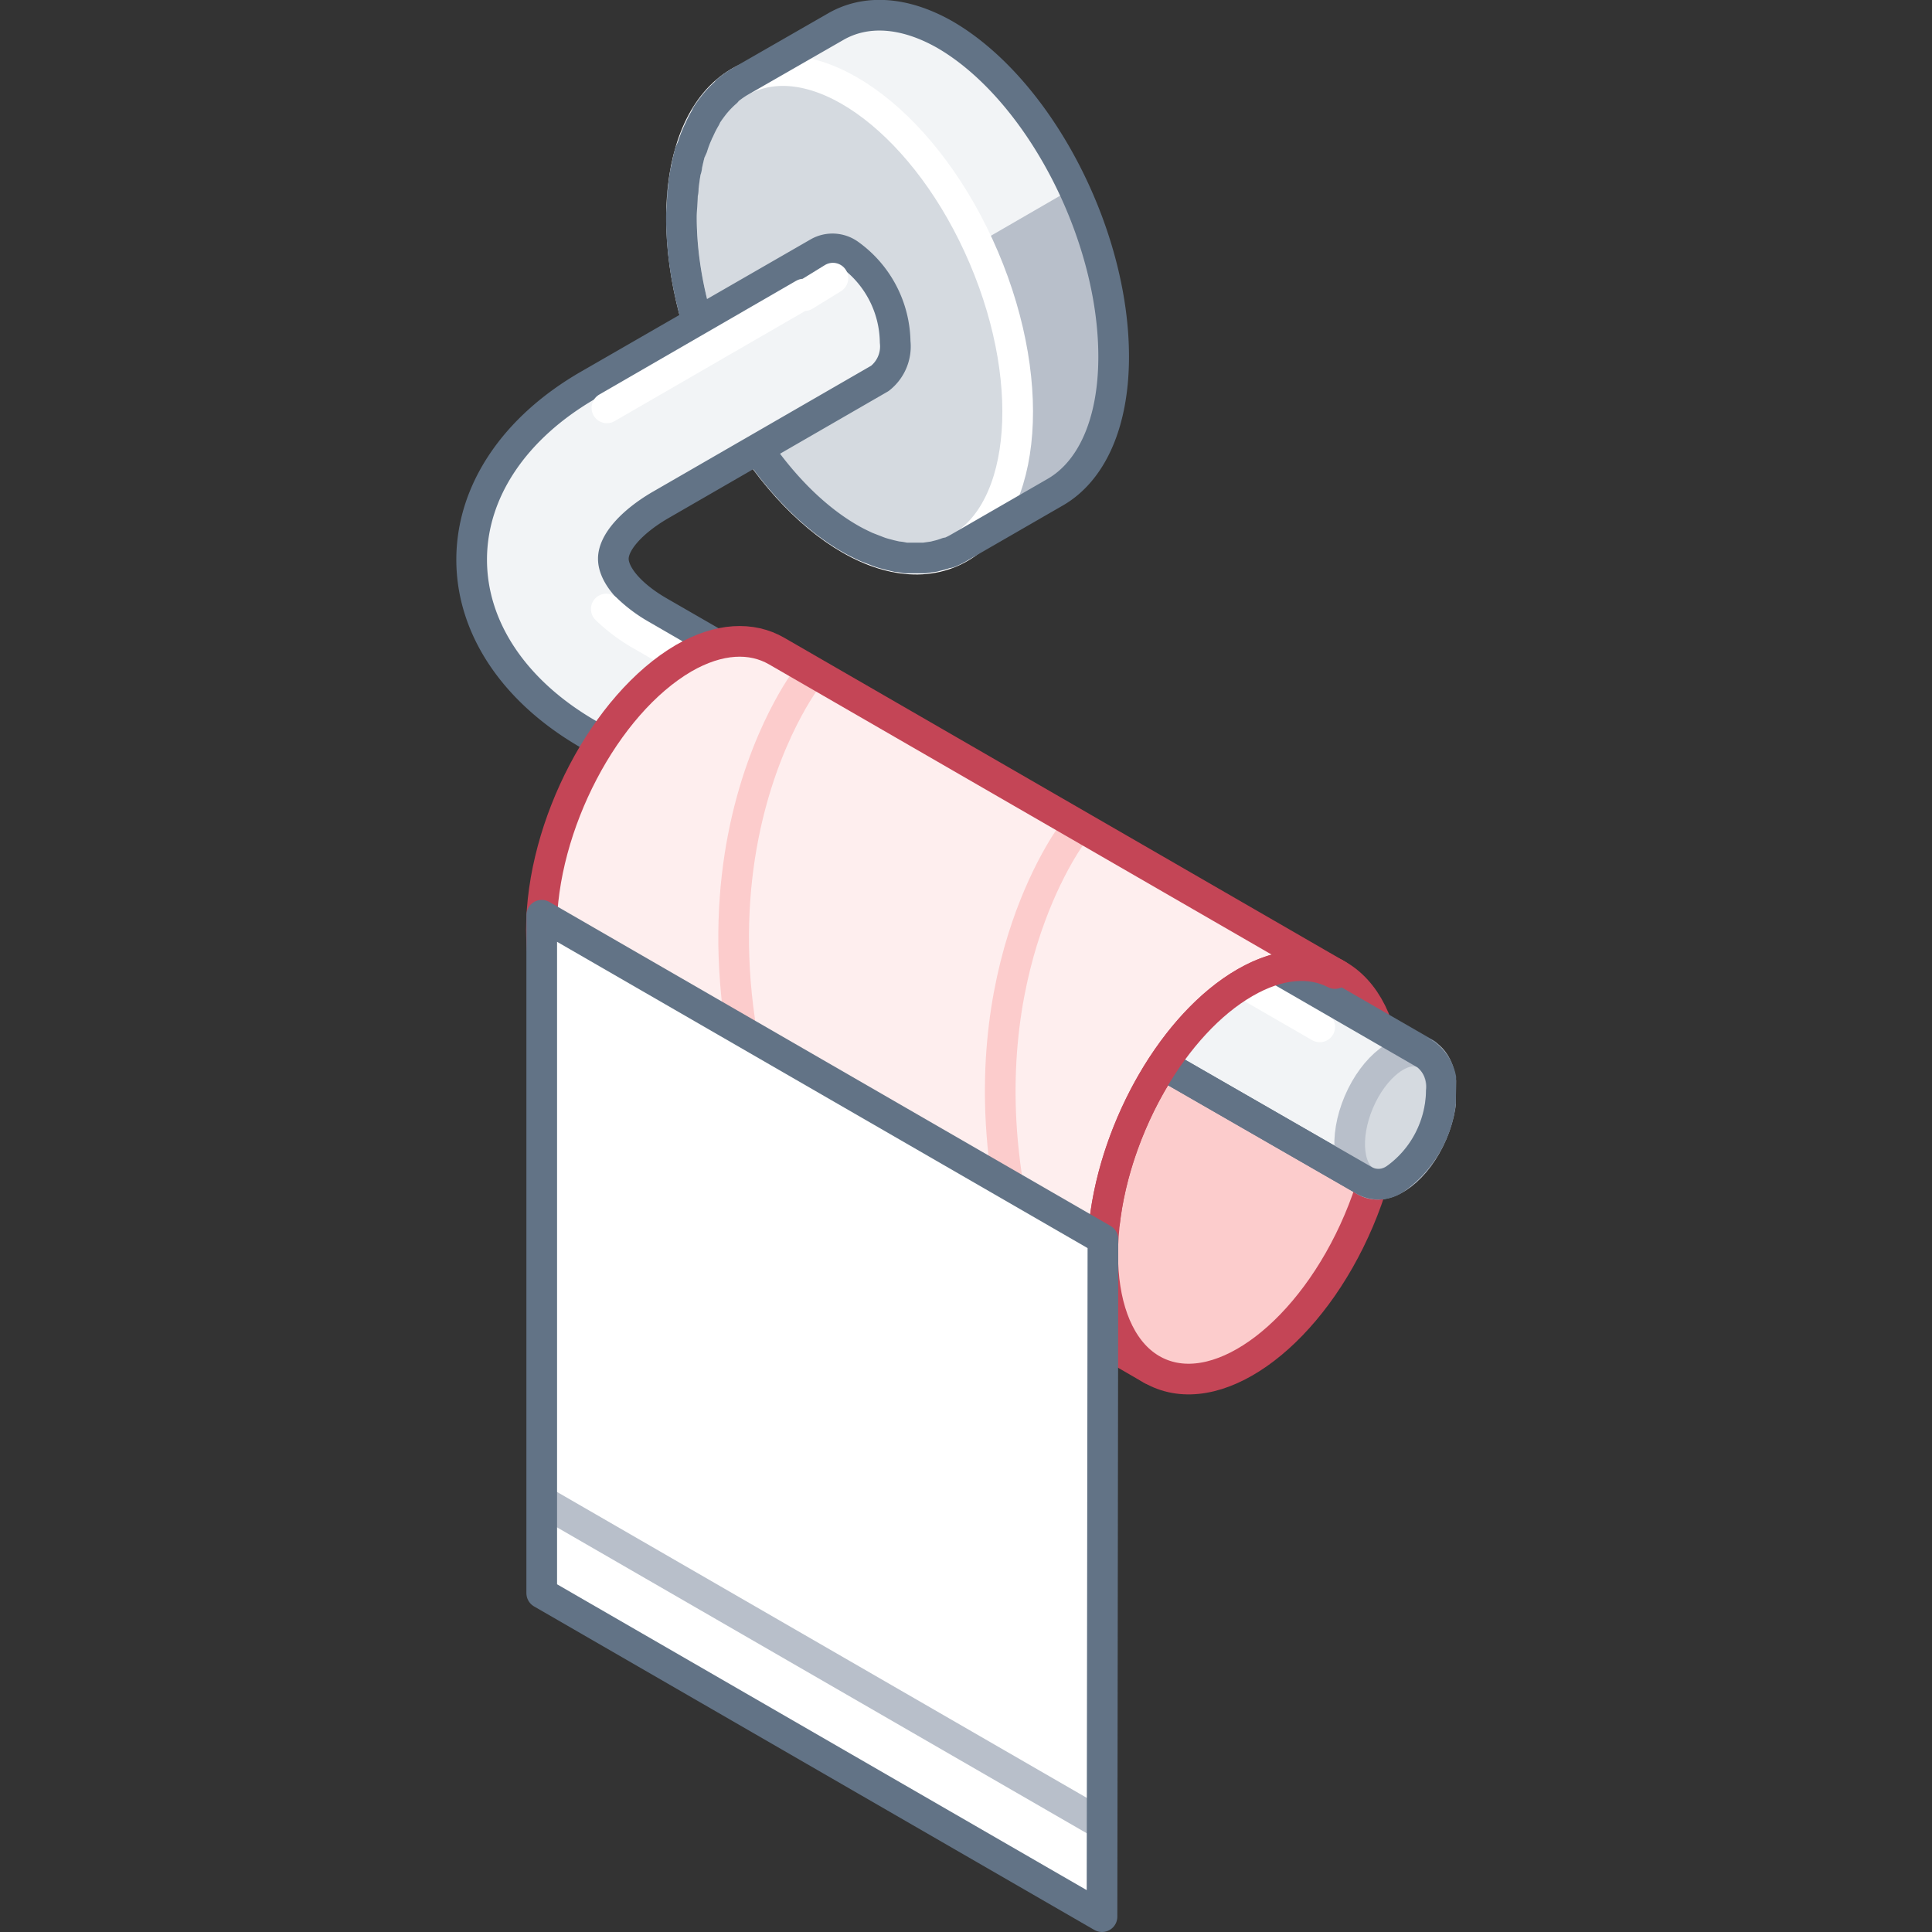 <svg xmlns="http://www.w3.org/2000/svg" xmlns:xlink="http://www.w3.org/1999/xlink" viewBox="0 0 126 126"><rect x="0" y="0" width="126" height="126" fill="#333333" stroke="none"/><defs><style>.cls-1,.cls-10,.cls-11,.cls-14,.cls-5,.cls-6{fill:none;}.cls-2,.cls-7{fill:#f2f4f6;}.cls-3{fill:#b8bfca;}.cls-4,.cls-8{fill:#d5dae0;}.cls-5{stroke:#fff;}.cls-10,.cls-11,.cls-12,.cls-5,.cls-6,.cls-7,.cls-8{stroke-linecap:round;stroke-linejoin:round;}.cls-10,.cls-11,.cls-12,.cls-14,.cls-5,.cls-6,.cls-7,.cls-8{stroke-width:2px;}.cls-6,.cls-7,.cls-8{stroke:#627386;}.cls-9{fill:#feeeee;}.cls-10{stroke:#fccccc;}.cls-11,.cls-12{stroke:#c44556;}.cls-12{fill:#fccccc;}.cls-13{clip-path:url(#clip-path);}.cls-14{stroke:#b8bfca;stroke-miterlimit:10;}.cls-15{fill:#fff;}</style><clipPath id="clip-path"><path class="cls-1" d="M95.19,43.44,92.41,51.2,87,63.46c-1.59-.78-3.6-.64-5.79.63-5.12,3-9.28,10.89-9.28,17.72,0,3.94,1.39,6.64,3.54,7.67l-3.54,8,18.56-8.14,4.36-5.57Z"/></clipPath></defs><title>low_resources(1x1)</title><g id="Layer_2" data-name="Layer 2"><g id="Illustrations"><path class="cls-2" d="M72.63,23.26c0-8.08-4.91-17.46-11-21C58.92.72,56.42.63,54.5,1.74h0L48.23,5.34h0c-2.32,1.35-3.8,4.44-3.8,8.86,0,8.07,4.91,17.45,11,20.95,2.74,1.58,5.24,1.67,7.16.56h0l6.26-3.61h0C71.15,30.77,72.63,27.67,72.63,23.26Z"/><path class="cls-3" d="M55.41,35.16c2.74,1.58,5.24,1.67,7.16.56h0l6.26-3.61h0c2.32-1.34,3.8-4.44,3.8-8.85a26.59,26.59,0,0,0-2.62-11L47.19,25.46C49.2,29.65,52.13,33.27,55.41,35.16Z"/><ellipse class="cls-4" cx="55.41" cy="20.54" rx="9.52" ry="16.83" transform="translate(-3.62 23.33) rotate(-23.05)"/><ellipse class="cls-5" cx="55.41" cy="20.54" rx="9.52" ry="16.83" transform="translate(-3.62 23.33) rotate(-23.05)"/><path class="cls-6" d="M72.63,23.26c0-8.08-4.91-17.46-11-21C58.92.72,56.42.63,54.5,1.74h0L48.23,5.34h0a6.44,6.44,0,0,0-.8.57L47.37,6a6.65,6.65,0,0,0-.65.65l-.11.13c-.18.23-.36.47-.52.72L46,7.69a7.11,7.11,0,0,0-.4.78,2.39,2.39,0,0,0-.13.28,6.78,6.78,0,0,0-.31.83L45,9.94q-.12.44-.21.9c0,.13-.07.27-.09.41-.06.33-.1.67-.14,1,0,.13,0,.25-.05.39,0,.5-.07,1-.07,1.54,0,8.07,4.91,17.45,11,20.95h0c.36.21.72.38,1.06.54l.41.16c.21.08.42.17.62.23s.34.09.51.14l.48.11c.19,0,.38.06.56.08l.37,0H60l.28,0,.63-.09.19-.05a4.6,4.6,0,0,0,.66-.2l.1,0a4.76,4.76,0,0,0,.68-.33h0l6.26-3.61h0C71.15,30.77,72.63,27.67,72.63,23.26Z"/><path class="cls-7" d="M43,39.9c-1.88-1.08-3-2.41-3-3.46s1.16-2.37,3-3.46l14.38-8.3v0a2.65,2.65,0,0,0,1-2.38,7.16,7.16,0,0,0-3-5.72,1.87,1.87,0,0,0-2-.11v0l-15,8.64c-4.84,2.79-7.62,6.94-7.62,11.39s2.78,8.6,7.62,11.39L68.52,65.21l4-8.29Z"/><polyline class="cls-5" points="39.58 26.6 52.42 19.18 52.47 19.28 54.32 18.14"/><path class="cls-5" d="M39.54,39.72a11.47,11.47,0,0,0,2.33,1.73l27.65,16"/><ellipse class="cls-8" cx="70.53" cy="61.07" rx="4.59" ry="2.6" transform="translate(-13.28 102.06) rotate(-66.95)"/><path class="cls-9" d="M50.65,42.46v0c-1.63-.94-3.75-.87-6.07.47-5.12,3-9.27,10.9-9.27,17.73,0,3.74,1.24,6.36,3.21,7.49h0L75.12,89.32,87.26,63.6Z"/><path class="cls-10" d="M70.05,54.21S63.16,63.06,65.86,78"/><path class="cls-10" d="M52.66,44.18S41.14,59,53.74,82.66"/><path class="cls-11" d="M50.65,42.46v0c-1.63-.94-3.75-.87-6.07.47-5.12,3-9.27,10.9-9.27,17.73,0,3.74,1.24,6.36,3.21,7.49h0L75.12,89.32,87.26,63.6Z"/><ellipse class="cls-12" cx="81.19" cy="76.46" rx="14.24" ry="8.06" transform="translate(-20.95 121.23) rotate(-66.95)"/><g class="cls-13"><path class="cls-7" d="M43,39.9c-1.88-1.08-3-2.41-3-3.46s1.16-2.37,3-3.46l14.38-8.3v0a2.65,2.65,0,0,0,1-2.38,7.16,7.16,0,0,0-3-5.72,1.87,1.87,0,0,0-2-.11v0l-15,8.64c-4.84,2.79-7.62,6.94-7.62,11.39s2.78,8.6,7.62,11.39L89,77l4-8.28Z"/><line class="cls-5" x1="41.87" y1="41.45" x2="86.07" y2="66.97"/><ellipse class="cls-4" cx="91.01" cy="72.9" rx="4.59" ry="2.6" transform="translate(-11.7 128.09) rotate(-66.95)"/><ellipse class="cls-14" cx="91.01" cy="72.9" rx="4.59" ry="2.6" transform="translate(-11.7 128.09) rotate(-66.95)"/><path class="cls-6" d="M93,68.78l0,0L43,39.9c-1.88-1.08-3-2.41-3-3.46s1.16-2.37,3-3.46l14.38-8.3v0a2.65,2.65,0,0,0,1-2.38,7.16,7.16,0,0,0-3-5.72,1.87,1.87,0,0,0-2-.11v0l-15,8.64c-4.84,2.79-7.62,6.94-7.62,11.39s2.78,8.6,7.62,11.39L89,77v0a1.88,1.88,0,0,0,2-.12,7.16,7.16,0,0,0,3-5.71A2.61,2.61,0,0,0,93,68.78Z"/></g><path class="cls-11" d="M87.06,63.49c-1.59-.82-3.64-.69-5.87.6-4.6,2.65-8.41,9.31-9.15,15.59"/><polygon class="cls-15" points="35.33 103.9 35.33 59.69 71.93 80.82 71.87 125 35.33 103.9"/><line class="cls-14" x1="71.87" y1="118.98" x2="35.33" y2="97.88"/><polygon class="cls-6" points="35.33 103.9 35.33 59.69 71.93 80.82 71.87 125 35.33 103.9"/><rect class="cls-1" width="126" height="126"/></g></g></svg>